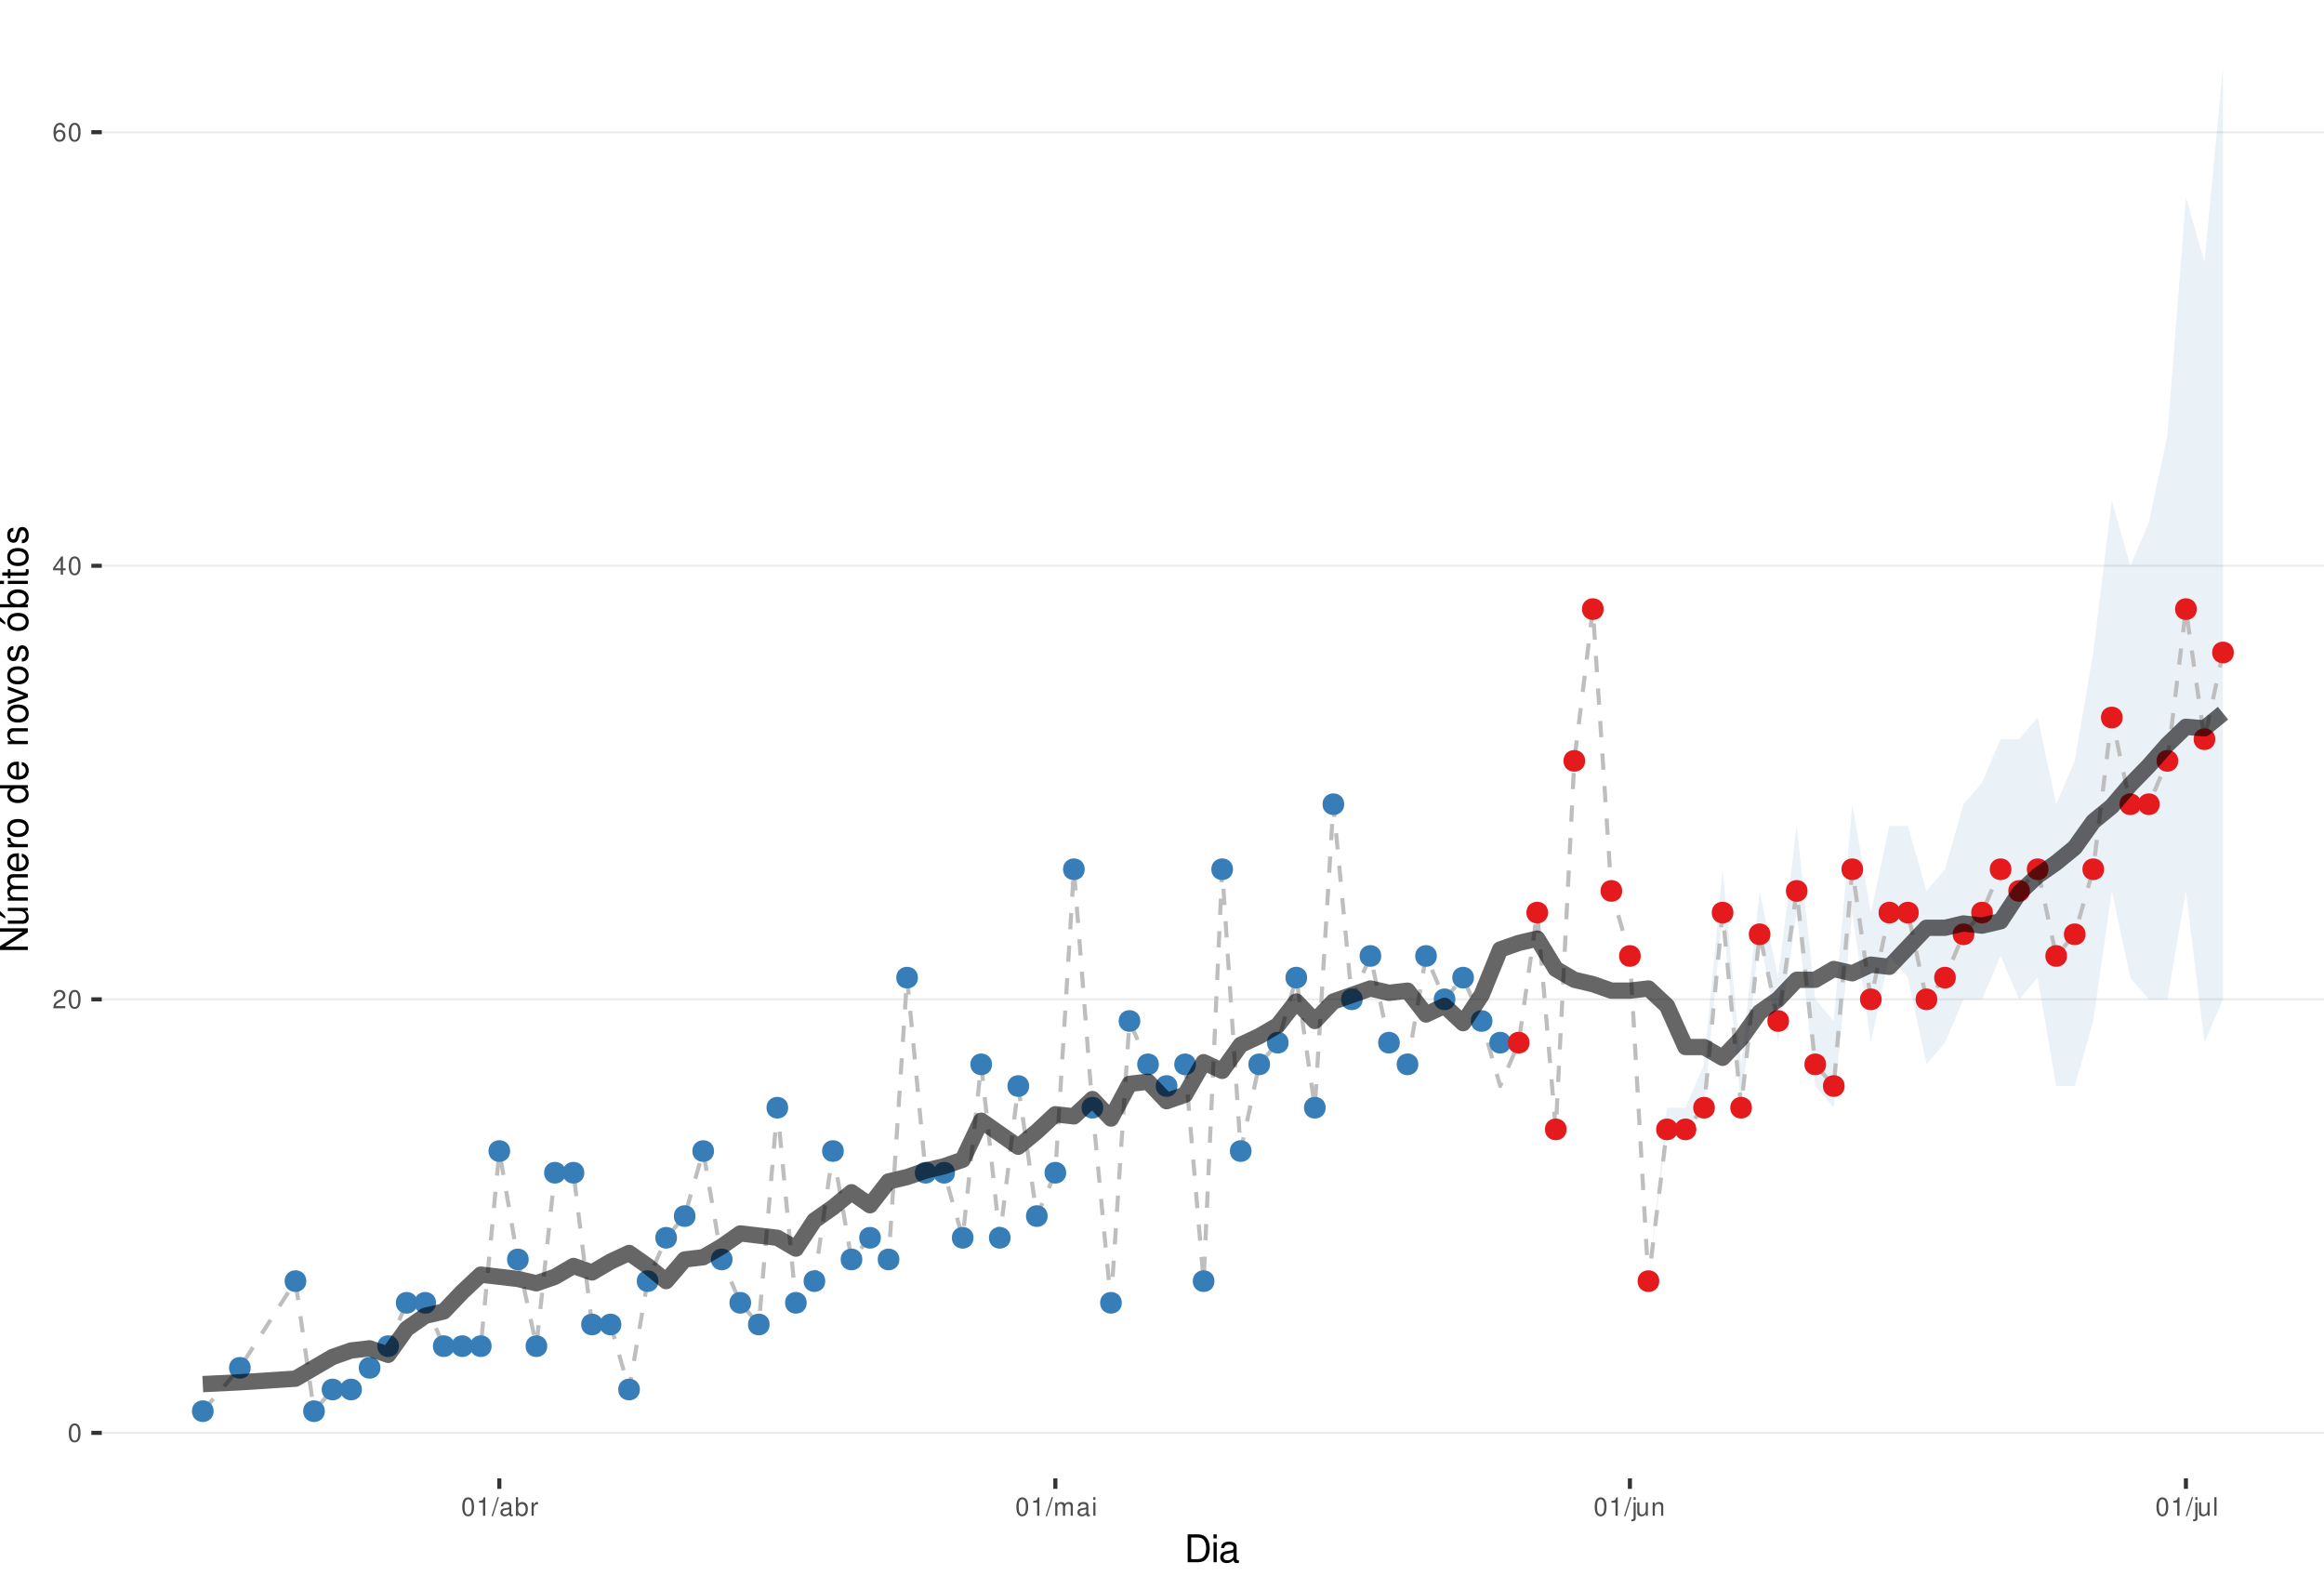 <?xml version="1.0" encoding="UTF-8"?>
<svg xmlns="http://www.w3.org/2000/svg" xmlns:xlink="http://www.w3.org/1999/xlink" width="609pt" height="413pt" viewBox="0 0 609 413" version="1.1">
<defs>
<g>
<symbol overflow="visible" id="glyph0-0">
<path style="stroke:none;" d=""/>
</symbol>
<symbol overflow="visible" id="glyph0-1">
<path style="stroke:none;" d="M 1.828 -4.812 C 1.391 -4.812 0.984 -4.609 0.75 -4.281 C 0.438 -3.859 0.281 -3.219 0.281 -2.328 C 0.281 -0.703 0.812 0.156 1.828 0.156 C 2.828 0.156 3.375 -0.703 3.375 -2.297 C 3.375 -3.219 3.234 -3.844 2.922 -4.281 C 2.672 -4.625 2.281 -4.812 1.828 -4.812 Z M 1.828 -4.297 C 2.469 -4.297 2.781 -3.641 2.781 -2.344 C 2.781 -0.969 2.469 -0.328 1.812 -0.328 C 1.203 -0.328 0.891 -1 0.891 -2.328 C 0.891 -3.641 1.203 -4.297 1.828 -4.297 Z M 1.828 -4.297 "/>
</symbol>
<symbol overflow="visible" id="glyph0-2">
<path style="stroke:none;" d="M 3.375 -0.578 L 0.891 -0.578 C 0.938 -0.984 1.156 -1.234 1.734 -1.578 L 2.406 -1.953 C 3.062 -2.328 3.406 -2.812 3.406 -3.406 C 3.406 -3.812 3.234 -4.188 2.969 -4.438 C 2.688 -4.688 2.344 -4.812 1.891 -4.812 C 1.297 -4.812 0.844 -4.594 0.578 -4.188 C 0.422 -3.938 0.344 -3.641 0.328 -3.141 L 0.922 -3.141 C 0.938 -3.469 0.984 -3.672 1.062 -3.828 C 1.219 -4.125 1.516 -4.297 1.875 -4.297 C 2.406 -4.297 2.797 -3.906 2.797 -3.391 C 2.797 -3.016 2.578 -2.672 2.156 -2.438 L 1.547 -2.078 C 0.562 -1.516 0.281 -1.062 0.219 0 L 3.375 0 Z M 3.375 -0.578 "/>
</symbol>
<symbol overflow="visible" id="glyph0-3">
<path style="stroke:none;" d="M 2.172 -1.172 L 2.172 0 L 2.766 0 L 2.766 -1.172 L 3.469 -1.172 L 3.469 -1.688 L 2.766 -1.688 L 2.766 -4.812 L 2.328 -4.812 L 0.188 -1.781 L 0.188 -1.172 Z M 2.172 -1.688 L 0.703 -1.688 L 2.172 -3.812 Z M 2.172 -1.688 "/>
</symbol>
<symbol overflow="visible" id="glyph0-4">
<path style="stroke:none;" d="M 3.312 -3.562 C 3.203 -4.344 2.703 -4.812 1.984 -4.812 C 1.453 -4.812 0.984 -4.562 0.719 -4.125 C 0.406 -3.656 0.281 -3.062 0.281 -2.203 C 0.281 -1.391 0.406 -0.875 0.688 -0.453 C 0.938 -0.047 1.344 0.156 1.875 0.156 C 2.766 0.156 3.422 -0.516 3.422 -1.453 C 3.422 -2.344 2.812 -2.969 1.969 -2.969 C 1.5 -2.969 1.141 -2.797 0.891 -2.438 C 0.891 -3.641 1.266 -4.297 1.938 -4.297 C 2.344 -4.297 2.641 -4.031 2.734 -3.562 Z M 1.891 -2.453 C 2.469 -2.453 2.812 -2.047 2.812 -1.406 C 2.812 -0.812 2.422 -0.359 1.875 -0.359 C 1.328 -0.359 0.922 -0.828 0.922 -1.438 C 0.922 -2.031 1.312 -2.453 1.891 -2.453 Z M 1.891 -2.453 "/>
</symbol>
<symbol overflow="visible" id="glyph0-5">
<path style="stroke:none;" d="M 1.719 -3.422 L 1.719 0 L 2.312 0 L 2.312 -4.812 L 1.922 -4.812 C 1.719 -4.078 1.578 -3.969 0.672 -3.859 L 0.672 -3.422 Z M 1.719 -3.422 "/>
</symbol>
<symbol overflow="visible" id="glyph0-6">
<path style="stroke:none;" d="M 1.531 -4.859 L -0.047 0.141 L 0.312 0.141 L 1.891 -4.859 Z M 1.531 -4.859 "/>
</symbol>
<symbol overflow="visible" id="glyph0-7">
<path style="stroke:none;" d="M 3.562 -0.328 C 3.5 -0.312 3.469 -0.312 3.438 -0.312 C 3.25 -0.312 3.141 -0.406 3.141 -0.578 L 3.141 -2.641 C 3.141 -3.25 2.688 -3.594 1.828 -3.594 C 1.312 -3.594 0.906 -3.438 0.672 -3.188 C 0.516 -3 0.453 -2.797 0.438 -2.453 L 0.984 -2.453 C 1.031 -2.875 1.297 -3.078 1.812 -3.078 C 2.312 -3.078 2.594 -2.891 2.594 -2.562 L 2.594 -2.406 C 2.578 -2.172 2.469 -2.078 2.016 -2.031 C 1.219 -1.922 1.109 -1.891 0.891 -1.812 C 0.484 -1.641 0.281 -1.328 0.281 -0.875 C 0.281 -0.25 0.719 0.156 1.422 0.156 C 1.859 0.156 2.219 0 2.609 -0.359 C 2.656 0 2.828 0.156 3.188 0.156 C 3.297 0.156 3.375 0.141 3.562 0.094 Z M 2.594 -1.094 C 2.594 -0.906 2.531 -0.797 2.375 -0.641 C 2.141 -0.438 1.875 -0.328 1.547 -0.328 C 1.109 -0.328 0.859 -0.547 0.859 -0.891 C 0.859 -1.266 1.094 -1.438 1.703 -1.531 C 2.297 -1.609 2.406 -1.641 2.594 -1.719 Z M 2.594 -1.094 "/>
</symbol>
<symbol overflow="visible" id="glyph0-8">
<path style="stroke:none;" d="M 0.359 -4.859 L 0.359 0 L 0.859 0 L 0.859 -0.453 C 1.125 -0.047 1.484 0.156 1.969 0.156 C 2.875 0.156 3.484 -0.594 3.484 -1.75 C 3.484 -2.891 2.922 -3.594 1.984 -3.594 C 1.516 -3.594 1.172 -3.406 0.906 -3.016 L 0.906 -4.859 Z M 1.891 -3.062 C 2.5 -3.062 2.906 -2.531 2.906 -1.703 C 2.906 -0.906 2.484 -0.359 1.891 -0.359 C 1.297 -0.359 0.906 -0.906 0.906 -1.719 C 0.906 -2.531 1.297 -3.062 1.891 -3.062 Z M 1.891 -3.062 "/>
</symbol>
<symbol overflow="visible" id="glyph0-9">
<path style="stroke:none;" d="M 0.453 -3.484 L 0.453 0 L 1.016 0 L 1.016 -1.812 C 1.031 -2.656 1.375 -3.016 2.141 -3 L 2.141 -3.562 C 2.047 -3.578 1.984 -3.594 1.922 -3.594 C 1.562 -3.594 1.297 -3.375 0.969 -2.859 L 0.969 -3.484 Z M 0.453 -3.484 "/>
</symbol>
<symbol overflow="visible" id="glyph0-10">
<path style="stroke:none;" d="M 0.469 -3.484 L 0.469 0 L 1.031 0 L 1.031 -2.188 C 1.031 -2.703 1.391 -3.109 1.844 -3.109 C 2.25 -3.109 2.484 -2.844 2.484 -2.406 L 2.484 0 L 3.047 0 L 3.047 -2.188 C 3.047 -2.703 3.422 -3.109 3.875 -3.109 C 4.266 -3.109 4.516 -2.844 4.516 -2.406 L 4.516 0 L 5.078 0 L 5.078 -2.609 C 5.078 -3.234 4.719 -3.594 4.062 -3.594 C 3.594 -3.594 3.312 -3.453 2.984 -3.062 C 2.781 -3.422 2.5 -3.594 2.047 -3.594 C 1.578 -3.594 1.266 -3.422 0.984 -3 L 0.984 -3.484 Z M 0.469 -3.484 "/>
</symbol>
<symbol overflow="visible" id="glyph0-11">
<path style="stroke:none;" d="M 1 -3.484 L 0.453 -3.484 L 0.453 0 L 1 0 Z M 1 -4.859 L 0.438 -4.859 L 0.438 -4.156 L 1 -4.156 Z M 1 -4.859 "/>
</symbol>
<symbol overflow="visible" id="glyph0-12">
<path style="stroke:none;" d="M 0.469 -3.484 L 0.469 0.5 C 0.469 0.859 0.359 0.969 0.016 0.969 C -0.031 0.969 -0.047 0.969 -0.125 0.953 L -0.125 1.438 C -0.047 1.438 -0.016 1.453 0.062 1.453 C 0.688 1.453 1.016 1.203 1.016 0.719 L 1.016 -3.484 Z M 1.016 -4.859 L 0.469 -4.859 L 0.469 -4.156 L 1.016 -4.156 Z M 1.016 -4.859 "/>
</symbol>
<symbol overflow="visible" id="glyph0-13">
<path style="stroke:none;" d="M 3.203 0 L 3.203 -3.484 L 2.656 -3.484 L 2.656 -1.516 C 2.656 -0.797 2.281 -0.328 1.703 -0.328 C 1.266 -0.328 0.984 -0.594 0.984 -1.016 L 0.984 -3.484 L 0.438 -3.484 L 0.438 -0.797 C 0.438 -0.219 0.859 0.156 1.547 0.156 C 2.062 0.156 2.391 -0.031 2.703 -0.484 L 2.703 0 Z M 3.203 0 "/>
</symbol>
<symbol overflow="visible" id="glyph0-14">
<path style="stroke:none;" d="M 0.469 -3.484 L 0.469 0 L 1.031 0 L 1.031 -1.922 C 1.031 -2.641 1.391 -3.109 1.969 -3.109 C 2.406 -3.109 2.688 -2.828 2.688 -2.422 L 2.688 0 L 3.234 0 L 3.234 -2.641 C 3.234 -3.219 2.812 -3.594 2.141 -3.594 C 1.625 -3.594 1.281 -3.391 0.984 -2.906 L 0.984 -3.484 Z M 0.469 -3.484 "/>
</symbol>
<symbol overflow="visible" id="glyph0-15">
<path style="stroke:none;" d="M 1.016 -4.859 L 0.453 -4.859 L 0.453 0 L 1.016 0 Z M 1.016 -4.859 "/>
</symbol>
<symbol overflow="visible" id="glyph1-0">
<path style="stroke:none;" d=""/>
</symbol>
<symbol overflow="visible" id="glyph1-1">
<path style="stroke:none;" d="M 0.891 0 L 3.703 0 C 5.547 0 6.672 -1.375 6.672 -3.656 C 6.672 -5.906 5.547 -7.297 3.703 -7.297 L 0.891 -7.297 Z M 1.812 -0.812 L 1.812 -6.469 L 3.547 -6.469 C 4.984 -6.469 5.734 -5.5 5.734 -3.641 C 5.734 -1.797 4.984 -0.812 3.547 -0.812 Z M 1.812 -0.812 "/>
</symbol>
<symbol overflow="visible" id="glyph1-2">
<path style="stroke:none;" d="M 1.5 -5.234 L 0.672 -5.234 L 0.672 0 L 1.5 0 Z M 1.5 -7.297 L 0.656 -7.297 L 0.656 -6.234 L 1.5 -6.234 Z M 1.5 -7.297 "/>
</symbol>
<symbol overflow="visible" id="glyph1-3">
<path style="stroke:none;" d="M 5.344 -0.484 C 5.266 -0.469 5.219 -0.469 5.172 -0.469 C 4.875 -0.469 4.719 -0.625 4.719 -0.875 L 4.719 -3.953 C 4.719 -4.891 4.047 -5.391 2.75 -5.391 C 1.984 -5.391 1.375 -5.172 1.016 -4.781 C 0.766 -4.516 0.672 -4.203 0.656 -3.688 L 1.484 -3.688 C 1.562 -4.328 1.938 -4.625 2.719 -4.625 C 3.484 -4.625 3.891 -4.344 3.891 -3.844 L 3.891 -3.625 C 3.875 -3.266 3.703 -3.125 3.016 -3.047 C 1.844 -2.891 1.656 -2.844 1.344 -2.719 C 0.734 -2.453 0.422 -2 0.422 -1.312 C 0.422 -0.375 1.078 0.234 2.141 0.234 C 2.797 0.234 3.328 0 3.922 -0.547 C 3.984 0 4.234 0.234 4.781 0.234 C 4.953 0.234 5.062 0.203 5.344 0.141 Z M 3.891 -1.656 C 3.891 -1.375 3.812 -1.203 3.562 -0.969 C 3.219 -0.656 2.812 -0.5 2.312 -0.5 C 1.672 -0.5 1.297 -0.812 1.297 -1.344 C 1.297 -1.891 1.656 -2.172 2.547 -2.297 C 3.438 -2.422 3.609 -2.453 3.891 -2.594 Z M 3.891 -1.656 "/>
</symbol>
<symbol overflow="visible" id="glyph2-0">
<path style="stroke:none;" d=""/>
</symbol>
<symbol overflow="visible" id="glyph2-1">
<path style="stroke:none;" d="M -7.297 -6.453 L -7.297 -5.578 L -1.328 -5.578 L -7.297 -1.766 L -7.297 -0.766 L 0 -0.766 L 0 -1.641 L -5.906 -1.641 L 0 -5.406 L 0 -6.453 Z M -7.297 -6.453 "/>
</symbol>
<symbol overflow="visible" id="glyph2-2">
<path style="stroke:none;" d="M 0 -4.812 L -5.234 -4.812 L -5.234 -3.984 L -2.266 -3.984 C -1.203 -3.984 -0.5 -3.438 -0.5 -2.562 C -0.5 -1.906 -0.906 -1.484 -1.531 -1.484 L -5.234 -1.484 L -5.234 -0.656 L -1.203 -0.656 C -0.328 -0.656 0.234 -1.297 0.234 -2.312 C 0.234 -3.094 -0.047 -3.578 -0.734 -4.062 L 0 -4.062 Z M -7.406 -2.953 L -5.922 -2 L -5.922 -2.594 L -7.406 -4.094 Z M -7.406 -2.953 "/>
</symbol>
<symbol overflow="visible" id="glyph2-3">
<path style="stroke:none;" d="M -5.234 -0.703 L 0 -0.703 L 0 -1.547 L -3.297 -1.547 C -4.047 -1.547 -4.656 -2.094 -4.656 -2.766 C -4.656 -3.391 -4.281 -3.734 -3.609 -3.734 L 0 -3.734 L 0 -4.578 L -3.297 -4.578 C -4.047 -4.578 -4.656 -5.125 -4.656 -5.812 C -4.656 -6.422 -4.266 -6.781 -3.609 -6.781 L 0 -6.781 L 0 -7.625 L -3.938 -7.625 C -4.875 -7.625 -5.391 -7.078 -5.391 -6.094 C -5.391 -5.406 -5.188 -4.984 -4.594 -4.484 C -5.156 -4.188 -5.391 -3.766 -5.391 -3.078 C -5.391 -2.375 -5.125 -1.906 -4.5 -1.469 L -5.234 -1.469 Z M -5.234 -0.703 "/>
</symbol>
<symbol overflow="visible" id="glyph2-4">
<path style="stroke:none;" d="M -2.344 -5.125 C -3.141 -5.125 -3.625 -5.062 -4.016 -4.922 C -4.875 -4.578 -5.391 -3.781 -5.391 -2.797 C -5.391 -1.344 -4.281 -0.406 -2.547 -0.406 C -0.812 -0.406 0.234 -1.297 0.234 -2.781 C 0.234 -3.984 -0.453 -4.812 -1.594 -5.016 L -1.594 -4.188 C -0.906 -3.953 -0.547 -3.484 -0.547 -2.812 C -0.547 -2.281 -0.781 -1.828 -1.219 -1.547 C -1.516 -1.344 -1.812 -1.281 -2.344 -1.266 Z M -3.016 -1.297 C -3.984 -1.359 -4.625 -1.953 -4.625 -2.797 C -4.625 -3.641 -3.953 -4.234 -3.016 -4.234 Z M -3.016 -1.297 "/>
</symbol>
<symbol overflow="visible" id="glyph2-5">
<path style="stroke:none;" d="M -5.234 -0.688 L 0 -0.688 L 0 -1.531 L -2.719 -1.531 C -3.984 -1.547 -4.547 -2.062 -4.516 -3.203 L -5.359 -3.203 C -5.375 -3.062 -5.391 -2.984 -5.391 -2.891 C -5.391 -2.344 -5.062 -1.938 -4.297 -1.453 L -5.234 -1.453 Z M -5.234 -0.688 "/>
</symbol>
<symbol overflow="visible" id="glyph2-6">
<path style="stroke:none;" d="M -5.391 -2.719 C -5.391 -1.234 -4.344 -0.359 -2.578 -0.359 C -0.812 -0.359 0.234 -1.234 0.234 -2.734 C 0.234 -4.203 -0.812 -5.094 -2.547 -5.094 C -4.359 -5.094 -5.391 -4.234 -5.391 -2.719 Z M -4.625 -2.734 C -4.625 -3.672 -3.844 -4.234 -2.547 -4.234 C -1.312 -4.234 -0.547 -3.656 -0.547 -2.734 C -0.547 -1.797 -1.312 -1.234 -2.578 -1.234 C -3.844 -1.234 -4.625 -1.797 -4.625 -2.734 Z M -4.625 -2.734 "/>
</symbol>
<symbol overflow="visible" id="glyph2-7">
<path style="stroke:none;" d=""/>
</symbol>
<symbol overflow="visible" id="glyph2-8">
<path style="stroke:none;" d="M -7.297 -4.953 L -7.297 -4.125 L -4.578 -4.125 C -5.109 -3.766 -5.391 -3.203 -5.391 -2.516 C -5.391 -1.156 -4.297 -0.266 -2.625 -0.266 C -0.859 -0.266 0.234 -1.125 0.234 -2.547 C 0.234 -3.266 -0.047 -3.766 -0.688 -4.203 L 0 -4.203 L 0 -4.953 Z M -4.609 -2.656 C -4.609 -3.547 -3.812 -4.125 -2.562 -4.125 C -1.344 -4.125 -0.547 -3.547 -0.547 -2.656 C -0.547 -1.734 -1.359 -1.125 -2.578 -1.125 C -3.797 -1.125 -4.609 -1.734 -4.609 -2.656 Z M -4.609 -2.656 "/>
</symbol>
<symbol overflow="visible" id="glyph2-9">
<path style="stroke:none;" d="M -5.234 -0.703 L 0 -0.703 L 0 -1.547 L -2.891 -1.547 C -3.953 -1.547 -4.656 -2.094 -4.656 -2.953 C -4.656 -3.625 -4.266 -4.047 -3.625 -4.047 L 0 -4.047 L 0 -4.875 L -3.953 -4.875 C -4.828 -4.875 -5.391 -4.219 -5.391 -3.203 C -5.391 -2.438 -5.094 -1.938 -4.359 -1.469 L -5.234 -1.469 Z M -5.234 -0.703 "/>
</symbol>
<symbol overflow="visible" id="glyph2-10">
<path style="stroke:none;" d="M 0 -2.844 L -5.234 -4.859 L -5.234 -3.922 L -0.984 -2.438 L -5.234 -1.047 L -5.234 -0.094 L 0 -1.938 Z M 0 -2.844 "/>
</symbol>
<symbol overflow="visible" id="glyph2-11">
<path style="stroke:none;" d="M -3.781 -4.375 C -4.812 -4.375 -5.391 -3.688 -5.391 -2.484 C -5.391 -1.266 -4.766 -0.469 -3.797 -0.469 C -2.969 -0.469 -2.578 -0.891 -2.281 -2.125 L -2.094 -2.906 C -1.953 -3.484 -1.734 -3.719 -1.375 -3.719 C -0.875 -3.719 -0.547 -3.234 -0.547 -2.5 C -0.547 -2.047 -0.672 -1.672 -0.891 -1.453 C -1.047 -1.328 -1.188 -1.266 -1.562 -1.219 L -1.562 -0.344 C -0.344 -0.375 0.234 -1.062 0.234 -2.438 C 0.234 -3.75 -0.422 -4.594 -1.438 -4.594 C -2.203 -4.594 -2.641 -4.156 -2.891 -3.109 L -3.078 -2.312 C -3.234 -1.625 -3.453 -1.344 -3.828 -1.344 C -4.312 -1.344 -4.625 -1.766 -4.625 -2.453 C -4.625 -3.125 -4.328 -3.484 -3.781 -3.5 Z M -3.781 -4.375 "/>
</symbol>
<symbol overflow="visible" id="glyph2-12">
<path style="stroke:none;" d="M -5.391 -2.719 C -5.391 -1.234 -4.344 -0.359 -2.578 -0.359 C -0.812 -0.359 0.234 -1.234 0.234 -2.734 C 0.234 -4.203 -0.812 -5.094 -2.547 -5.094 C -4.359 -5.094 -5.391 -4.234 -5.391 -2.719 Z M -4.625 -2.734 C -4.625 -3.672 -3.844 -4.234 -2.547 -4.234 C -1.312 -4.234 -0.547 -3.656 -0.547 -2.734 C -0.547 -1.797 -1.312 -1.234 -2.578 -1.234 C -3.844 -1.234 -4.625 -1.797 -4.625 -2.734 Z M -7.406 -2.984 L -5.922 -2.016 L -5.922 -2.625 L -7.406 -4.109 Z M -7.406 -2.984 "/>
</symbol>
<symbol overflow="visible" id="glyph2-13">
<path style="stroke:none;" d="M -7.297 -0.547 L 0 -0.547 L 0 -1.297 L -0.672 -1.297 C -0.062 -1.688 0.234 -2.219 0.234 -2.953 C 0.234 -4.328 -0.906 -5.234 -2.641 -5.234 C -4.344 -5.234 -5.391 -4.375 -5.391 -2.984 C -5.391 -2.266 -5.125 -1.766 -4.531 -1.375 L -7.297 -1.375 Z M -4.609 -2.828 C -4.609 -3.766 -3.797 -4.359 -2.547 -4.359 C -1.359 -4.359 -0.547 -3.734 -0.547 -2.828 C -0.547 -1.938 -1.344 -1.375 -2.578 -1.375 C -3.812 -1.375 -4.609 -1.938 -4.609 -2.828 Z M -4.609 -2.828 "/>
</symbol>
<symbol overflow="visible" id="glyph2-14">
<path style="stroke:none;" d="M -5.234 -1.5 L -5.234 -0.672 L 0 -0.672 L 0 -1.5 Z M -7.297 -1.5 L -7.297 -0.656 L -6.234 -0.656 L -6.234 -1.5 Z M -7.297 -1.5 "/>
</symbol>
<symbol overflow="visible" id="glyph2-15">
<path style="stroke:none;" d="M -5.234 -2.547 L -5.234 -1.688 L -6.688 -1.688 L -6.688 -0.844 L -5.234 -0.844 L -5.234 -0.141 L -4.562 -0.141 L -4.562 -0.844 L -0.594 -0.844 C -0.062 -0.844 0.234 -1.203 0.234 -1.859 C 0.234 -2.078 0.203 -2.266 0.156 -2.547 L -0.547 -2.547 C -0.516 -2.422 -0.5 -2.312 -0.5 -2.141 C -0.5 -1.781 -0.594 -1.688 -0.969 -1.688 L -4.562 -1.688 L -4.562 -2.547 Z M -5.234 -2.547 "/>
</symbol>
</g>
<clipPath id="clip1">
  <path d="M 26.672 0 L 609 0 L 609 387.328 L 26.672 387.328 Z M 26.672 0 "/>
</clipPath>
<clipPath id="clip2">
  <path d="M 26.672 375 L 609 375 L 609 376 L 26.672 376 Z M 26.672 375 "/>
</clipPath>
<clipPath id="clip3">
  <path d="M 26.672 261 L 609 261 L 609 263 L 26.672 263 Z M 26.672 261 "/>
</clipPath>
<clipPath id="clip4">
  <path d="M 26.672 147 L 609 147 L 609 149 L 26.672 149 Z M 26.672 147 "/>
</clipPath>
<clipPath id="clip5">
  <path d="M 26.672 34 L 609 34 L 609 35 L 26.672 35 Z M 26.672 34 "/>
</clipPath>
</defs>
<g id="surface56">
<rect x="0" y="0" width="609" height="413" style="fill:rgb(100%,100%,100%);fill-opacity:1;stroke:none;"/>
<rect x="0" y="0" width="609" height="413" style="fill:rgb(100%,100%,100%);fill-opacity:1;stroke:none;"/>
<path style="fill:none;stroke-width:1.067;stroke-linecap:round;stroke-linejoin:round;stroke:rgb(100%,100%,100%);stroke-opacity:1;stroke-miterlimit:10;" d="M 0 413 L 609 413 L 609 0 L 0 0 Z M 0 413 "/>
<g clip-path="url(#clip1)" clip-rule="nonzero">
<path style=" stroke:none;fill-rule:nonzero;fill:rgb(100%,100%,100%);fill-opacity:1;" d="M 26.672 387.328 L 609 387.328 L 609 0 L 26.672 0 Z M 26.672 387.328 "/>
</g>
<g clip-path="url(#clip2)" clip-rule="nonzero">
<path style="fill:none;stroke-width:0.533;stroke-linecap:butt;stroke-linejoin:round;stroke:rgb(92.157%,92.157%,92.157%);stroke-opacity:1;stroke-miterlimit:10;" d="M 26.672 375.402 L 609 375.402 "/>
</g>
<g clip-path="url(#clip3)" clip-rule="nonzero">
<path style="fill:none;stroke-width:0.533;stroke-linecap:butt;stroke-linejoin:round;stroke:rgb(92.157%,92.157%,92.157%);stroke-opacity:1;stroke-miterlimit:10;" d="M 26.672 261.816 L 609 261.816 "/>
</g>
<g clip-path="url(#clip4)" clip-rule="nonzero">
<path style="fill:none;stroke-width:0.533;stroke-linecap:butt;stroke-linejoin:round;stroke:rgb(92.157%,92.157%,92.157%);stroke-opacity:1;stroke-miterlimit:10;" d="M 26.672 148.23 L 609 148.23 "/>
</g>
<g clip-path="url(#clip5)" clip-rule="nonzero">
<path style="fill:none;stroke-width:0.533;stroke-linecap:butt;stroke-linejoin:round;stroke:rgb(92.157%,92.157%,92.157%);stroke-opacity:1;stroke-miterlimit:10;" d="M 26.672 34.645 L 609 34.645 "/>
</g>
<path style=" stroke:none;fill-rule:nonzero;fill:rgb(21.569%,49.412%,72.157%);fill-opacity:0.102;" d="M 397.973 273.176 L 402.828 239.098 L 407.688 295.891 L 412.543 199.344 L 417.398 159.59 L 422.258 233.418 L 427.113 250.457 L 431.969 335.648 L 436.828 290.211 L 441.684 290.211 L 446.539 278.855 L 451.398 227.738 L 456.254 278.855 L 461.109 233.418 L 465.969 256.137 L 470.824 216.383 L 475.68 261.816 L 480.539 267.496 L 485.395 210.703 L 490.25 239.098 L 495.109 216.383 L 499.965 216.383 L 504.82 233.418 L 509.68 227.738 L 514.535 210.703 L 519.391 205.023 L 524.25 193.664 L 529.105 193.664 L 533.961 187.984 L 538.82 210.703 L 543.676 199.344 L 548.531 170.945 L 553.391 131.191 L 558.246 148.23 L 563.102 136.871 L 567.961 114.152 L 572.816 51.684 L 577.672 68.719 L 582.531 17.605 L 582.531 261.816 L 577.672 273.176 L 572.816 233.418 L 567.961 261.816 L 563.102 261.816 L 558.246 256.137 L 553.391 233.418 L 548.531 267.496 L 543.676 284.535 L 538.82 284.535 L 533.961 256.137 L 529.105 261.816 L 524.25 250.457 L 519.391 261.816 L 514.535 261.816 L 509.68 273.176 L 504.82 278.855 L 499.965 256.137 L 495.109 250.457 L 490.25 273.176 L 485.395 239.098 L 480.539 290.211 L 475.68 284.535 L 470.824 239.098 L 465.969 273.176 L 461.109 244.777 L 456.254 290.211 L 451.398 239.098 L 446.539 290.211 L 441.684 295.891 L 436.828 295.891 L 431.969 335.648 L 427.113 250.457 L 422.258 233.418 L 417.398 159.59 L 412.543 199.344 L 407.688 295.891 L 402.828 239.098 Z M 397.973 273.176 "/>
<path style="fill:none;stroke-width:1.067;stroke-linecap:butt;stroke-linejoin:round;stroke:rgb(74.51%,74.51%,74.51%);stroke-opacity:1;stroke-dasharray:4.268,4.268;stroke-miterlimit:10;" d="M 53.141 369.723 L 62.855 358.363 L 77.426 335.648 L 82.281 369.723 L 87.137 364.043 L 91.996 364.043 L 101.707 352.684 L 106.566 341.328 L 111.422 341.328 L 116.277 352.684 L 125.992 352.684 L 130.848 301.57 L 135.707 329.969 L 140.562 352.684 L 145.418 307.25 L 150.277 307.25 L 155.133 347.004 L 159.988 347.004 L 164.848 364.043 L 169.703 335.648 L 174.559 324.289 L 179.418 318.609 L 184.273 301.57 L 189.129 329.969 L 193.988 341.328 L 198.844 347.004 L 203.699 290.211 L 208.559 341.328 L 213.414 335.648 L 218.27 301.57 L 223.129 329.969 L 227.984 324.289 L 232.844 329.969 L 237.699 256.137 L 242.555 307.25 L 247.414 307.25 L 252.27 324.289 L 257.125 278.855 L 261.984 324.289 L 266.84 284.535 L 271.695 318.609 L 276.555 307.25 L 281.41 227.738 L 286.266 290.211 L 291.125 341.328 L 295.98 267.496 L 300.836 278.855 L 305.695 284.535 L 310.551 278.855 L 315.406 335.648 L 320.266 227.738 L 325.121 301.57 L 329.977 278.855 L 334.836 273.176 L 339.691 256.137 L 344.547 290.211 L 349.406 210.703 L 354.262 261.816 L 359.117 250.457 L 363.977 273.176 L 368.832 278.855 L 373.688 250.457 L 378.547 261.816 L 383.402 256.137 L 388.258 267.496 L 393.117 284.535 L 397.973 273.176 L 402.828 239.098 L 407.688 295.891 L 412.543 199.344 L 417.398 159.59 L 422.258 233.418 L 427.113 250.457 L 431.969 335.648 L 436.828 295.891 L 441.684 295.891 L 446.539 290.211 L 451.398 239.098 L 456.254 290.211 L 461.109 244.777 L 465.969 267.496 L 470.824 233.418 L 475.68 278.855 L 480.539 284.535 L 485.395 227.738 L 490.25 261.816 L 495.109 239.098 L 499.965 239.098 L 504.82 261.816 L 509.68 256.137 L 514.535 244.777 L 519.391 239.098 L 524.25 227.738 L 529.105 233.418 L 533.961 227.738 L 538.82 250.457 L 543.676 244.777 L 548.531 227.738 L 553.391 187.984 L 558.246 210.703 L 563.102 210.703 L 567.961 199.344 L 572.816 159.59 L 577.672 193.664 L 582.531 170.945 "/>
<path style="fill-rule:nonzero;fill:rgb(21.569%,49.412%,72.157%);fill-opacity:1;stroke-width:0.709;stroke-linecap:round;stroke-linejoin:round;stroke:rgb(21.569%,49.412%,72.157%);stroke-opacity:1;stroke-miterlimit:10;" d="M 55.629 369.723 C 55.629 373.039 50.652 373.039 50.652 369.723 C 50.652 366.406 55.629 366.406 55.629 369.723 "/>
<path style="fill-rule:nonzero;fill:rgb(21.569%,49.412%,72.157%);fill-opacity:1;stroke-width:0.709;stroke-linecap:round;stroke-linejoin:round;stroke:rgb(21.569%,49.412%,72.157%);stroke-opacity:1;stroke-miterlimit:10;" d="M 65.344 358.363 C 65.344 361.684 60.367 361.684 60.367 358.363 C 60.367 355.047 65.344 355.047 65.344 358.363 "/>
<path style="fill-rule:nonzero;fill:rgb(21.569%,49.412%,72.157%);fill-opacity:1;stroke-width:0.709;stroke-linecap:round;stroke-linejoin:round;stroke:rgb(21.569%,49.412%,72.157%);stroke-opacity:1;stroke-miterlimit:10;" d="M 79.914 335.648 C 79.914 338.965 74.938 338.965 74.938 335.648 C 74.938 332.328 79.914 332.328 79.914 335.648 "/>
<path style="fill-rule:nonzero;fill:rgb(21.569%,49.412%,72.157%);fill-opacity:1;stroke-width:0.709;stroke-linecap:round;stroke-linejoin:round;stroke:rgb(21.569%,49.412%,72.157%);stroke-opacity:1;stroke-miterlimit:10;" d="M 84.77 369.723 C 84.77 373.039 79.793 373.039 79.793 369.723 C 79.793 366.406 84.77 366.406 84.77 369.723 "/>
<path style="fill-rule:nonzero;fill:rgb(21.569%,49.412%,72.157%);fill-opacity:1;stroke-width:0.709;stroke-linecap:round;stroke-linejoin:round;stroke:rgb(21.569%,49.412%,72.157%);stroke-opacity:1;stroke-miterlimit:10;" d="M 89.625 364.043 C 89.625 367.359 84.648 367.359 84.648 364.043 C 84.648 360.727 89.625 360.727 89.625 364.043 "/>
<path style="fill-rule:nonzero;fill:rgb(21.569%,49.412%,72.157%);fill-opacity:1;stroke-width:0.709;stroke-linecap:round;stroke-linejoin:round;stroke:rgb(21.569%,49.412%,72.157%);stroke-opacity:1;stroke-miterlimit:10;" d="M 94.484 364.043 C 94.484 367.359 89.508 367.359 89.508 364.043 C 89.508 360.727 94.484 360.727 94.484 364.043 "/>
<path style="fill-rule:nonzero;fill:rgb(21.569%,49.412%,72.157%);fill-opacity:1;stroke-width:0.709;stroke-linecap:round;stroke-linejoin:round;stroke:rgb(21.569%,49.412%,72.157%);stroke-opacity:1;stroke-miterlimit:10;" d="M 99.34 358.363 C 99.34 361.684 94.363 361.684 94.363 358.363 C 94.363 355.047 99.34 355.047 99.34 358.363 "/>
<path style="fill-rule:nonzero;fill:rgb(21.569%,49.412%,72.157%);fill-opacity:1;stroke-width:0.709;stroke-linecap:round;stroke-linejoin:round;stroke:rgb(21.569%,49.412%,72.157%);stroke-opacity:1;stroke-miterlimit:10;" d="M 104.195 352.684 C 104.195 356.004 99.219 356.004 99.219 352.684 C 99.219 349.367 104.195 349.367 104.195 352.684 "/>
<path style="fill-rule:nonzero;fill:rgb(21.569%,49.412%,72.157%);fill-opacity:1;stroke-width:0.709;stroke-linecap:round;stroke-linejoin:round;stroke:rgb(21.569%,49.412%,72.157%);stroke-opacity:1;stroke-miterlimit:10;" d="M 109.055 341.328 C 109.055 344.645 104.078 344.645 104.078 341.328 C 104.078 338.008 109.055 338.008 109.055 341.328 "/>
<path style="fill-rule:nonzero;fill:rgb(21.569%,49.412%,72.157%);fill-opacity:1;stroke-width:0.709;stroke-linecap:round;stroke-linejoin:round;stroke:rgb(21.569%,49.412%,72.157%);stroke-opacity:1;stroke-miterlimit:10;" d="M 113.91 341.328 C 113.91 344.645 108.934 344.645 108.934 341.328 C 108.934 338.008 113.91 338.008 113.91 341.328 "/>
<path style="fill-rule:nonzero;fill:rgb(21.569%,49.412%,72.157%);fill-opacity:1;stroke-width:0.709;stroke-linecap:round;stroke-linejoin:round;stroke:rgb(21.569%,49.412%,72.157%);stroke-opacity:1;stroke-miterlimit:10;" d="M 118.766 352.684 C 118.766 356.004 113.789 356.004 113.789 352.684 C 113.789 349.367 118.766 349.367 118.766 352.684 "/>
<path style="fill-rule:nonzero;fill:rgb(21.569%,49.412%,72.157%);fill-opacity:1;stroke-width:0.709;stroke-linecap:round;stroke-linejoin:round;stroke:rgb(21.569%,49.412%,72.157%);stroke-opacity:1;stroke-miterlimit:10;" d="M 123.625 352.684 C 123.625 356.004 118.648 356.004 118.648 352.684 C 118.648 349.367 123.625 349.367 123.625 352.684 "/>
<path style="fill-rule:nonzero;fill:rgb(21.569%,49.412%,72.157%);fill-opacity:1;stroke-width:0.709;stroke-linecap:round;stroke-linejoin:round;stroke:rgb(21.569%,49.412%,72.157%);stroke-opacity:1;stroke-miterlimit:10;" d="M 128.48 352.684 C 128.48 356.004 123.504 356.004 123.504 352.684 C 123.504 349.367 128.48 349.367 128.48 352.684 "/>
<path style="fill-rule:nonzero;fill:rgb(21.569%,49.412%,72.157%);fill-opacity:1;stroke-width:0.709;stroke-linecap:round;stroke-linejoin:round;stroke:rgb(21.569%,49.412%,72.157%);stroke-opacity:1;stroke-miterlimit:10;" d="M 133.336 301.57 C 133.336 304.891 128.359 304.891 128.359 301.57 C 128.359 298.254 133.336 298.254 133.336 301.57 "/>
<path style="fill-rule:nonzero;fill:rgb(21.569%,49.412%,72.157%);fill-opacity:1;stroke-width:0.709;stroke-linecap:round;stroke-linejoin:round;stroke:rgb(21.569%,49.412%,72.157%);stroke-opacity:1;stroke-miterlimit:10;" d="M 138.195 329.969 C 138.195 333.285 133.219 333.285 133.219 329.969 C 133.219 326.648 138.195 326.648 138.195 329.969 "/>
<path style="fill-rule:nonzero;fill:rgb(21.569%,49.412%,72.157%);fill-opacity:1;stroke-width:0.709;stroke-linecap:round;stroke-linejoin:round;stroke:rgb(21.569%,49.412%,72.157%);stroke-opacity:1;stroke-miterlimit:10;" d="M 143.051 352.684 C 143.051 356.004 138.074 356.004 138.074 352.684 C 138.074 349.367 143.051 349.367 143.051 352.684 "/>
<path style="fill-rule:nonzero;fill:rgb(21.569%,49.412%,72.157%);fill-opacity:1;stroke-width:0.709;stroke-linecap:round;stroke-linejoin:round;stroke:rgb(21.569%,49.412%,72.157%);stroke-opacity:1;stroke-miterlimit:10;" d="M 147.906 307.25 C 147.906 310.566 142.93 310.566 142.93 307.25 C 142.93 303.934 147.906 303.934 147.906 307.25 "/>
<path style="fill-rule:nonzero;fill:rgb(21.569%,49.412%,72.157%);fill-opacity:1;stroke-width:0.709;stroke-linecap:round;stroke-linejoin:round;stroke:rgb(21.569%,49.412%,72.157%);stroke-opacity:1;stroke-miterlimit:10;" d="M 152.766 307.25 C 152.766 310.566 147.789 310.566 147.789 307.25 C 147.789 303.934 152.766 303.934 152.766 307.25 "/>
<path style="fill-rule:nonzero;fill:rgb(21.569%,49.412%,72.157%);fill-opacity:1;stroke-width:0.709;stroke-linecap:round;stroke-linejoin:round;stroke:rgb(21.569%,49.412%,72.157%);stroke-opacity:1;stroke-miterlimit:10;" d="M 157.621 347.004 C 157.621 350.324 152.645 350.324 152.645 347.004 C 152.645 343.688 157.621 343.688 157.621 347.004 "/>
<path style="fill-rule:nonzero;fill:rgb(21.569%,49.412%,72.157%);fill-opacity:1;stroke-width:0.709;stroke-linecap:round;stroke-linejoin:round;stroke:rgb(21.569%,49.412%,72.157%);stroke-opacity:1;stroke-miterlimit:10;" d="M 162.477 347.004 C 162.477 350.324 157.5 350.324 157.5 347.004 C 157.5 343.688 162.477 343.688 162.477 347.004 "/>
<path style="fill-rule:nonzero;fill:rgb(21.569%,49.412%,72.157%);fill-opacity:1;stroke-width:0.709;stroke-linecap:round;stroke-linejoin:round;stroke:rgb(21.569%,49.412%,72.157%);stroke-opacity:1;stroke-miterlimit:10;" d="M 167.336 364.043 C 167.336 367.359 162.359 367.359 162.359 364.043 C 162.359 360.727 167.336 360.727 167.336 364.043 "/>
<path style="fill-rule:nonzero;fill:rgb(21.569%,49.412%,72.157%);fill-opacity:1;stroke-width:0.709;stroke-linecap:round;stroke-linejoin:round;stroke:rgb(21.569%,49.412%,72.157%);stroke-opacity:1;stroke-miterlimit:10;" d="M 172.191 335.648 C 172.191 338.965 167.215 338.965 167.215 335.648 C 167.215 332.328 172.191 332.328 172.191 335.648 "/>
<path style="fill-rule:nonzero;fill:rgb(21.569%,49.412%,72.157%);fill-opacity:1;stroke-width:0.709;stroke-linecap:round;stroke-linejoin:round;stroke:rgb(21.569%,49.412%,72.157%);stroke-opacity:1;stroke-miterlimit:10;" d="M 177.047 324.289 C 177.047 327.605 172.07 327.605 172.07 324.289 C 172.07 320.973 177.047 320.973 177.047 324.289 "/>
<path style="fill-rule:nonzero;fill:rgb(21.569%,49.412%,72.157%);fill-opacity:1;stroke-width:0.709;stroke-linecap:round;stroke-linejoin:round;stroke:rgb(21.569%,49.412%,72.157%);stroke-opacity:1;stroke-miterlimit:10;" d="M 181.906 318.609 C 181.906 321.926 176.93 321.926 176.93 318.609 C 176.93 315.293 181.906 315.293 181.906 318.609 "/>
<path style="fill-rule:nonzero;fill:rgb(21.569%,49.412%,72.157%);fill-opacity:1;stroke-width:0.709;stroke-linecap:round;stroke-linejoin:round;stroke:rgb(21.569%,49.412%,72.157%);stroke-opacity:1;stroke-miterlimit:10;" d="M 186.762 301.57 C 186.762 304.891 181.785 304.891 181.785 301.57 C 181.785 298.254 186.762 298.254 186.762 301.57 "/>
<path style="fill-rule:nonzero;fill:rgb(21.569%,49.412%,72.157%);fill-opacity:1;stroke-width:0.709;stroke-linecap:round;stroke-linejoin:round;stroke:rgb(21.569%,49.412%,72.157%);stroke-opacity:1;stroke-miterlimit:10;" d="M 191.617 329.969 C 191.617 333.285 186.641 333.285 186.641 329.969 C 186.641 326.648 191.617 326.648 191.617 329.969 "/>
<path style="fill-rule:nonzero;fill:rgb(21.569%,49.412%,72.157%);fill-opacity:1;stroke-width:0.709;stroke-linecap:round;stroke-linejoin:round;stroke:rgb(21.569%,49.412%,72.157%);stroke-opacity:1;stroke-miterlimit:10;" d="M 196.477 341.328 C 196.477 344.645 191.5 344.645 191.5 341.328 C 191.5 338.008 196.477 338.008 196.477 341.328 "/>
<path style="fill-rule:nonzero;fill:rgb(21.569%,49.412%,72.157%);fill-opacity:1;stroke-width:0.709;stroke-linecap:round;stroke-linejoin:round;stroke:rgb(21.569%,49.412%,72.157%);stroke-opacity:1;stroke-miterlimit:10;" d="M 201.332 347.004 C 201.332 350.324 196.355 350.324 196.355 347.004 C 196.355 343.688 201.332 343.688 201.332 347.004 "/>
<path style="fill-rule:nonzero;fill:rgb(21.569%,49.412%,72.157%);fill-opacity:1;stroke-width:0.709;stroke-linecap:round;stroke-linejoin:round;stroke:rgb(21.569%,49.412%,72.157%);stroke-opacity:1;stroke-miterlimit:10;" d="M 206.188 290.211 C 206.188 293.531 201.211 293.531 201.211 290.211 C 201.211 286.895 206.188 286.895 206.188 290.211 "/>
<path style="fill-rule:nonzero;fill:rgb(21.569%,49.412%,72.157%);fill-opacity:1;stroke-width:0.709;stroke-linecap:round;stroke-linejoin:round;stroke:rgb(21.569%,49.412%,72.157%);stroke-opacity:1;stroke-miterlimit:10;" d="M 211.047 341.328 C 211.047 344.645 206.07 344.645 206.07 341.328 C 206.07 338.008 211.047 338.008 211.047 341.328 "/>
<path style="fill-rule:nonzero;fill:rgb(21.569%,49.412%,72.157%);fill-opacity:1;stroke-width:0.709;stroke-linecap:round;stroke-linejoin:round;stroke:rgb(21.569%,49.412%,72.157%);stroke-opacity:1;stroke-miterlimit:10;" d="M 215.902 335.648 C 215.902 338.965 210.926 338.965 210.926 335.648 C 210.926 332.328 215.902 332.328 215.902 335.648 "/>
<path style="fill-rule:nonzero;fill:rgb(21.569%,49.412%,72.157%);fill-opacity:1;stroke-width:0.709;stroke-linecap:round;stroke-linejoin:round;stroke:rgb(21.569%,49.412%,72.157%);stroke-opacity:1;stroke-miterlimit:10;" d="M 220.762 301.57 C 220.762 304.891 215.781 304.891 215.781 301.57 C 215.781 298.254 220.762 298.254 220.762 301.57 "/>
<path style="fill-rule:nonzero;fill:rgb(21.569%,49.412%,72.157%);fill-opacity:1;stroke-width:0.709;stroke-linecap:round;stroke-linejoin:round;stroke:rgb(21.569%,49.412%,72.157%);stroke-opacity:1;stroke-miterlimit:10;" d="M 225.617 329.969 C 225.617 333.285 220.641 333.285 220.641 329.969 C 220.641 326.648 225.617 326.648 225.617 329.969 "/>
<path style="fill-rule:nonzero;fill:rgb(21.569%,49.412%,72.157%);fill-opacity:1;stroke-width:0.709;stroke-linecap:round;stroke-linejoin:round;stroke:rgb(21.569%,49.412%,72.157%);stroke-opacity:1;stroke-miterlimit:10;" d="M 230.473 324.289 C 230.473 327.605 225.496 327.605 225.496 324.289 C 225.496 320.973 230.473 320.973 230.473 324.289 "/>
<path style="fill-rule:nonzero;fill:rgb(21.569%,49.412%,72.157%);fill-opacity:1;stroke-width:0.709;stroke-linecap:round;stroke-linejoin:round;stroke:rgb(21.569%,49.412%,72.157%);stroke-opacity:1;stroke-miterlimit:10;" d="M 235.332 329.969 C 235.332 333.285 230.355 333.285 230.355 329.969 C 230.355 326.648 235.332 326.648 235.332 329.969 "/>
<path style="fill-rule:nonzero;fill:rgb(21.569%,49.412%,72.157%);fill-opacity:1;stroke-width:0.709;stroke-linecap:round;stroke-linejoin:round;stroke:rgb(21.569%,49.412%,72.157%);stroke-opacity:1;stroke-miterlimit:10;" d="M 240.188 256.137 C 240.188 259.453 235.211 259.453 235.211 256.137 C 235.211 252.82 240.188 252.82 240.188 256.137 "/>
<path style="fill-rule:nonzero;fill:rgb(21.569%,49.412%,72.157%);fill-opacity:1;stroke-width:0.709;stroke-linecap:round;stroke-linejoin:round;stroke:rgb(21.569%,49.412%,72.157%);stroke-opacity:1;stroke-miterlimit:10;" d="M 245.043 307.25 C 245.043 310.566 240.066 310.566 240.066 307.25 C 240.066 303.934 245.043 303.934 245.043 307.25 "/>
<path style="fill-rule:nonzero;fill:rgb(21.569%,49.412%,72.157%);fill-opacity:1;stroke-width:0.709;stroke-linecap:round;stroke-linejoin:round;stroke:rgb(21.569%,49.412%,72.157%);stroke-opacity:1;stroke-miterlimit:10;" d="M 249.902 307.25 C 249.902 310.566 244.926 310.566 244.926 307.25 C 244.926 303.934 249.902 303.934 249.902 307.25 "/>
<path style="fill-rule:nonzero;fill:rgb(21.569%,49.412%,72.157%);fill-opacity:1;stroke-width:0.709;stroke-linecap:round;stroke-linejoin:round;stroke:rgb(21.569%,49.412%,72.157%);stroke-opacity:1;stroke-miterlimit:10;" d="M 254.758 324.289 C 254.758 327.605 249.781 327.605 249.781 324.289 C 249.781 320.973 254.758 320.973 254.758 324.289 "/>
<path style="fill-rule:nonzero;fill:rgb(21.569%,49.412%,72.157%);fill-opacity:1;stroke-width:0.709;stroke-linecap:round;stroke-linejoin:round;stroke:rgb(21.569%,49.412%,72.157%);stroke-opacity:1;stroke-miterlimit:10;" d="M 259.613 278.855 C 259.613 282.172 254.637 282.172 254.637 278.855 C 254.637 275.535 259.613 275.535 259.613 278.855 "/>
<path style="fill-rule:nonzero;fill:rgb(21.569%,49.412%,72.157%);fill-opacity:1;stroke-width:0.709;stroke-linecap:round;stroke-linejoin:round;stroke:rgb(21.569%,49.412%,72.157%);stroke-opacity:1;stroke-miterlimit:10;" d="M 264.473 324.289 C 264.473 327.605 259.496 327.605 259.496 324.289 C 259.496 320.973 264.473 320.973 264.473 324.289 "/>
<path style="fill-rule:nonzero;fill:rgb(21.569%,49.412%,72.157%);fill-opacity:1;stroke-width:0.709;stroke-linecap:round;stroke-linejoin:round;stroke:rgb(21.569%,49.412%,72.157%);stroke-opacity:1;stroke-miterlimit:10;" d="M 269.328 284.535 C 269.328 287.852 264.352 287.852 264.352 284.535 C 264.352 281.215 269.328 281.215 269.328 284.535 "/>
<path style="fill-rule:nonzero;fill:rgb(21.569%,49.412%,72.157%);fill-opacity:1;stroke-width:0.709;stroke-linecap:round;stroke-linejoin:round;stroke:rgb(21.569%,49.412%,72.157%);stroke-opacity:1;stroke-miterlimit:10;" d="M 274.184 318.609 C 274.184 321.926 269.207 321.926 269.207 318.609 C 269.207 315.293 274.184 315.293 274.184 318.609 "/>
<path style="fill-rule:nonzero;fill:rgb(21.569%,49.412%,72.157%);fill-opacity:1;stroke-width:0.709;stroke-linecap:round;stroke-linejoin:round;stroke:rgb(21.569%,49.412%,72.157%);stroke-opacity:1;stroke-miterlimit:10;" d="M 279.043 307.25 C 279.043 310.566 274.066 310.566 274.066 307.25 C 274.066 303.934 279.043 303.934 279.043 307.25 "/>
<path style="fill-rule:nonzero;fill:rgb(21.569%,49.412%,72.157%);fill-opacity:1;stroke-width:0.709;stroke-linecap:round;stroke-linejoin:round;stroke:rgb(21.569%,49.412%,72.157%);stroke-opacity:1;stroke-miterlimit:10;" d="M 283.898 227.738 C 283.898 231.059 278.922 231.059 278.922 227.738 C 278.922 224.422 283.898 224.422 283.898 227.738 "/>
<path style="fill-rule:nonzero;fill:rgb(21.569%,49.412%,72.157%);fill-opacity:1;stroke-width:0.709;stroke-linecap:round;stroke-linejoin:round;stroke:rgb(21.569%,49.412%,72.157%);stroke-opacity:1;stroke-miterlimit:10;" d="M 288.754 290.211 C 288.754 293.531 283.777 293.531 283.777 290.211 C 283.777 286.895 288.754 286.895 288.754 290.211 "/>
<path style="fill-rule:nonzero;fill:rgb(21.569%,49.412%,72.157%);fill-opacity:1;stroke-width:0.709;stroke-linecap:round;stroke-linejoin:round;stroke:rgb(21.569%,49.412%,72.157%);stroke-opacity:1;stroke-miterlimit:10;" d="M 293.613 341.328 C 293.613 344.645 288.637 344.645 288.637 341.328 C 288.637 338.008 293.613 338.008 293.613 341.328 "/>
<path style="fill-rule:nonzero;fill:rgb(21.569%,49.412%,72.157%);fill-opacity:1;stroke-width:0.709;stroke-linecap:round;stroke-linejoin:round;stroke:rgb(21.569%,49.412%,72.157%);stroke-opacity:1;stroke-miterlimit:10;" d="M 298.469 267.496 C 298.469 270.812 293.492 270.812 293.492 267.496 C 293.492 264.176 298.469 264.176 298.469 267.496 "/>
<path style="fill-rule:nonzero;fill:rgb(21.569%,49.412%,72.157%);fill-opacity:1;stroke-width:0.709;stroke-linecap:round;stroke-linejoin:round;stroke:rgb(21.569%,49.412%,72.157%);stroke-opacity:1;stroke-miterlimit:10;" d="M 303.324 278.855 C 303.324 282.172 298.348 282.172 298.348 278.855 C 298.348 275.535 303.324 275.535 303.324 278.855 "/>
<path style="fill-rule:nonzero;fill:rgb(21.569%,49.412%,72.157%);fill-opacity:1;stroke-width:0.709;stroke-linecap:round;stroke-linejoin:round;stroke:rgb(21.569%,49.412%,72.157%);stroke-opacity:1;stroke-miterlimit:10;" d="M 308.184 284.535 C 308.184 287.852 303.207 287.852 303.207 284.535 C 303.207 281.215 308.184 281.215 308.184 284.535 "/>
<path style="fill-rule:nonzero;fill:rgb(21.569%,49.412%,72.157%);fill-opacity:1;stroke-width:0.709;stroke-linecap:round;stroke-linejoin:round;stroke:rgb(21.569%,49.412%,72.157%);stroke-opacity:1;stroke-miterlimit:10;" d="M 313.039 278.855 C 313.039 282.172 308.062 282.172 308.062 278.855 C 308.062 275.535 313.039 275.535 313.039 278.855 "/>
<path style="fill-rule:nonzero;fill:rgb(21.569%,49.412%,72.157%);fill-opacity:1;stroke-width:0.709;stroke-linecap:round;stroke-linejoin:round;stroke:rgb(21.569%,49.412%,72.157%);stroke-opacity:1;stroke-miterlimit:10;" d="M 317.895 335.648 C 317.895 338.965 312.918 338.965 312.918 335.648 C 312.918 332.328 317.895 332.328 317.895 335.648 "/>
<path style="fill-rule:nonzero;fill:rgb(21.569%,49.412%,72.157%);fill-opacity:1;stroke-width:0.709;stroke-linecap:round;stroke-linejoin:round;stroke:rgb(21.569%,49.412%,72.157%);stroke-opacity:1;stroke-miterlimit:10;" d="M 322.754 227.738 C 322.754 231.059 317.777 231.059 317.777 227.738 C 317.777 224.422 322.754 224.422 322.754 227.738 "/>
<path style="fill-rule:nonzero;fill:rgb(21.569%,49.412%,72.157%);fill-opacity:1;stroke-width:0.709;stroke-linecap:round;stroke-linejoin:round;stroke:rgb(21.569%,49.412%,72.157%);stroke-opacity:1;stroke-miterlimit:10;" d="M 327.609 301.57 C 327.609 304.891 322.633 304.891 322.633 301.57 C 322.633 298.254 327.609 298.254 327.609 301.57 "/>
<path style="fill-rule:nonzero;fill:rgb(21.569%,49.412%,72.157%);fill-opacity:1;stroke-width:0.709;stroke-linecap:round;stroke-linejoin:round;stroke:rgb(21.569%,49.412%,72.157%);stroke-opacity:1;stroke-miterlimit:10;" d="M 332.465 278.855 C 332.465 282.172 327.488 282.172 327.488 278.855 C 327.488 275.535 332.465 275.535 332.465 278.855 "/>
<path style="fill-rule:nonzero;fill:rgb(21.569%,49.412%,72.157%);fill-opacity:1;stroke-width:0.709;stroke-linecap:round;stroke-linejoin:round;stroke:rgb(21.569%,49.412%,72.157%);stroke-opacity:1;stroke-miterlimit:10;" d="M 337.324 273.176 C 337.324 276.492 332.348 276.492 332.348 273.176 C 332.348 269.855 337.324 269.855 337.324 273.176 "/>
<path style="fill-rule:nonzero;fill:rgb(21.569%,49.412%,72.157%);fill-opacity:1;stroke-width:0.709;stroke-linecap:round;stroke-linejoin:round;stroke:rgb(21.569%,49.412%,72.157%);stroke-opacity:1;stroke-miterlimit:10;" d="M 342.18 256.137 C 342.18 259.453 337.203 259.453 337.203 256.137 C 337.203 252.82 342.18 252.82 342.18 256.137 "/>
<path style="fill-rule:nonzero;fill:rgb(21.569%,49.412%,72.157%);fill-opacity:1;stroke-width:0.709;stroke-linecap:round;stroke-linejoin:round;stroke:rgb(21.569%,49.412%,72.157%);stroke-opacity:1;stroke-miterlimit:10;" d="M 347.035 290.211 C 347.035 293.531 342.059 293.531 342.059 290.211 C 342.059 286.895 347.035 286.895 347.035 290.211 "/>
<path style="fill-rule:nonzero;fill:rgb(21.569%,49.412%,72.157%);fill-opacity:1;stroke-width:0.709;stroke-linecap:round;stroke-linejoin:round;stroke:rgb(21.569%,49.412%,72.157%);stroke-opacity:1;stroke-miterlimit:10;" d="M 351.895 210.703 C 351.895 214.02 346.918 214.02 346.918 210.703 C 346.918 207.383 351.895 207.383 351.895 210.703 "/>
<path style="fill-rule:nonzero;fill:rgb(21.569%,49.412%,72.157%);fill-opacity:1;stroke-width:0.709;stroke-linecap:round;stroke-linejoin:round;stroke:rgb(21.569%,49.412%,72.157%);stroke-opacity:1;stroke-miterlimit:10;" d="M 356.75 261.816 C 356.75 265.133 351.773 265.133 351.773 261.816 C 351.773 258.5 356.75 258.5 356.75 261.816 "/>
<path style="fill-rule:nonzero;fill:rgb(21.569%,49.412%,72.157%);fill-opacity:1;stroke-width:0.709;stroke-linecap:round;stroke-linejoin:round;stroke:rgb(21.569%,49.412%,72.157%);stroke-opacity:1;stroke-miterlimit:10;" d="M 361.605 250.457 C 361.605 253.773 356.629 253.773 356.629 250.457 C 356.629 247.141 361.605 247.141 361.605 250.457 "/>
<path style="fill-rule:nonzero;fill:rgb(21.569%,49.412%,72.157%);fill-opacity:1;stroke-width:0.709;stroke-linecap:round;stroke-linejoin:round;stroke:rgb(21.569%,49.412%,72.157%);stroke-opacity:1;stroke-miterlimit:10;" d="M 366.465 273.176 C 366.465 276.492 361.488 276.492 361.488 273.176 C 361.488 269.855 366.465 269.855 366.465 273.176 "/>
<path style="fill-rule:nonzero;fill:rgb(21.569%,49.412%,72.157%);fill-opacity:1;stroke-width:0.709;stroke-linecap:round;stroke-linejoin:round;stroke:rgb(21.569%,49.412%,72.157%);stroke-opacity:1;stroke-miterlimit:10;" d="M 371.32 278.855 C 371.32 282.172 366.344 282.172 366.344 278.855 C 366.344 275.535 371.32 275.535 371.32 278.855 "/>
<path style="fill-rule:nonzero;fill:rgb(21.569%,49.412%,72.157%);fill-opacity:1;stroke-width:0.709;stroke-linecap:round;stroke-linejoin:round;stroke:rgb(21.569%,49.412%,72.157%);stroke-opacity:1;stroke-miterlimit:10;" d="M 376.176 250.457 C 376.176 253.773 371.199 253.773 371.199 250.457 C 371.199 247.141 376.176 247.141 376.176 250.457 "/>
<path style="fill-rule:nonzero;fill:rgb(21.569%,49.412%,72.157%);fill-opacity:1;stroke-width:0.709;stroke-linecap:round;stroke-linejoin:round;stroke:rgb(21.569%,49.412%,72.157%);stroke-opacity:1;stroke-miterlimit:10;" d="M 381.035 261.816 C 381.035 265.133 376.059 265.133 376.059 261.816 C 376.059 258.5 381.035 258.5 381.035 261.816 "/>
<path style="fill-rule:nonzero;fill:rgb(21.569%,49.412%,72.157%);fill-opacity:1;stroke-width:0.709;stroke-linecap:round;stroke-linejoin:round;stroke:rgb(21.569%,49.412%,72.157%);stroke-opacity:1;stroke-miterlimit:10;" d="M 385.891 256.137 C 385.891 259.453 380.914 259.453 380.914 256.137 C 380.914 252.82 385.891 252.82 385.891 256.137 "/>
<path style="fill-rule:nonzero;fill:rgb(21.569%,49.412%,72.157%);fill-opacity:1;stroke-width:0.709;stroke-linecap:round;stroke-linejoin:round;stroke:rgb(21.569%,49.412%,72.157%);stroke-opacity:1;stroke-miterlimit:10;" d="M 390.746 267.496 C 390.746 270.812 385.77 270.812 385.77 267.496 C 385.77 264.176 390.746 264.176 390.746 267.496 "/>
<path style="fill-rule:nonzero;fill:rgb(21.569%,49.412%,72.157%);fill-opacity:1;stroke-width:0.709;stroke-linecap:round;stroke-linejoin:round;stroke:rgb(21.569%,49.412%,72.157%);stroke-opacity:1;stroke-miterlimit:10;" d="M 395.605 273.176 C 395.605 276.492 390.629 276.492 390.629 273.176 C 390.629 269.855 395.605 269.855 395.605 273.176 "/>
<path style="fill-rule:nonzero;fill:rgb(89.412%,10.196%,10.98%);fill-opacity:1;stroke-width:0.709;stroke-linecap:round;stroke-linejoin:round;stroke:rgb(89.412%,10.196%,10.98%);stroke-opacity:1;stroke-miterlimit:10;" d="M 400.461 273.176 C 400.461 276.492 395.484 276.492 395.484 273.176 C 395.484 269.855 400.461 269.855 400.461 273.176 "/>
<path style="fill-rule:nonzero;fill:rgb(89.412%,10.196%,10.98%);fill-opacity:1;stroke-width:0.709;stroke-linecap:round;stroke-linejoin:round;stroke:rgb(89.412%,10.196%,10.98%);stroke-opacity:1;stroke-miterlimit:10;" d="M 405.316 239.098 C 405.316 242.418 400.34 242.418 400.34 239.098 C 400.34 235.781 405.316 235.781 405.316 239.098 "/>
<path style="fill-rule:nonzero;fill:rgb(89.412%,10.196%,10.98%);fill-opacity:1;stroke-width:0.709;stroke-linecap:round;stroke-linejoin:round;stroke:rgb(89.412%,10.196%,10.98%);stroke-opacity:1;stroke-miterlimit:10;" d="M 410.176 295.891 C 410.176 299.211 405.199 299.211 405.199 295.891 C 405.199 292.574 410.176 292.574 410.176 295.891 "/>
<path style="fill-rule:nonzero;fill:rgb(89.412%,10.196%,10.98%);fill-opacity:1;stroke-width:0.709;stroke-linecap:round;stroke-linejoin:round;stroke:rgb(89.412%,10.196%,10.98%);stroke-opacity:1;stroke-miterlimit:10;" d="M 415.031 199.344 C 415.031 202.66 410.055 202.66 410.055 199.344 C 410.055 196.027 415.031 196.027 415.031 199.344 "/>
<path style="fill-rule:nonzero;fill:rgb(89.412%,10.196%,10.98%);fill-opacity:1;stroke-width:0.709;stroke-linecap:round;stroke-linejoin:round;stroke:rgb(89.412%,10.196%,10.98%);stroke-opacity:1;stroke-miterlimit:10;" d="M 419.887 159.59 C 419.887 162.906 414.91 162.906 414.91 159.59 C 414.91 156.27 419.887 156.27 419.887 159.59 "/>
<path style="fill-rule:nonzero;fill:rgb(89.412%,10.196%,10.98%);fill-opacity:1;stroke-width:0.709;stroke-linecap:round;stroke-linejoin:round;stroke:rgb(89.412%,10.196%,10.98%);stroke-opacity:1;stroke-miterlimit:10;" d="M 424.746 233.418 C 424.746 236.738 419.77 236.738 419.77 233.418 C 419.77 230.102 424.746 230.102 424.746 233.418 "/>
<path style="fill-rule:nonzero;fill:rgb(89.412%,10.196%,10.98%);fill-opacity:1;stroke-width:0.709;stroke-linecap:round;stroke-linejoin:round;stroke:rgb(89.412%,10.196%,10.98%);stroke-opacity:1;stroke-miterlimit:10;" d="M 429.602 250.457 C 429.602 253.773 424.625 253.773 424.625 250.457 C 424.625 247.141 429.602 247.141 429.602 250.457 "/>
<path style="fill-rule:nonzero;fill:rgb(89.412%,10.196%,10.98%);fill-opacity:1;stroke-width:0.709;stroke-linecap:round;stroke-linejoin:round;stroke:rgb(89.412%,10.196%,10.98%);stroke-opacity:1;stroke-miterlimit:10;" d="M 434.457 335.648 C 434.457 338.965 429.48 338.965 429.48 335.648 C 429.48 332.328 434.457 332.328 434.457 335.648 "/>
<path style="fill-rule:nonzero;fill:rgb(89.412%,10.196%,10.98%);fill-opacity:1;stroke-width:0.709;stroke-linecap:round;stroke-linejoin:round;stroke:rgb(89.412%,10.196%,10.98%);stroke-opacity:1;stroke-miterlimit:10;" d="M 439.316 295.891 C 439.316 299.211 434.34 299.211 434.34 295.891 C 434.34 292.574 439.316 292.574 439.316 295.891 "/>
<path style="fill-rule:nonzero;fill:rgb(89.412%,10.196%,10.98%);fill-opacity:1;stroke-width:0.709;stroke-linecap:round;stroke-linejoin:round;stroke:rgb(89.412%,10.196%,10.98%);stroke-opacity:1;stroke-miterlimit:10;" d="M 444.172 295.891 C 444.172 299.211 439.195 299.211 439.195 295.891 C 439.195 292.574 444.172 292.574 444.172 295.891 "/>
<path style="fill-rule:nonzero;fill:rgb(89.412%,10.196%,10.98%);fill-opacity:1;stroke-width:0.709;stroke-linecap:round;stroke-linejoin:round;stroke:rgb(89.412%,10.196%,10.98%);stroke-opacity:1;stroke-miterlimit:10;" d="M 449.027 290.211 C 449.027 293.531 444.051 293.531 444.051 290.211 C 444.051 286.895 449.027 286.895 449.027 290.211 "/>
<path style="fill-rule:nonzero;fill:rgb(89.412%,10.196%,10.98%);fill-opacity:1;stroke-width:0.709;stroke-linecap:round;stroke-linejoin:round;stroke:rgb(89.412%,10.196%,10.98%);stroke-opacity:1;stroke-miterlimit:10;" d="M 453.887 239.098 C 453.887 242.418 448.91 242.418 448.91 239.098 C 448.91 235.781 453.887 235.781 453.887 239.098 "/>
<path style="fill-rule:nonzero;fill:rgb(89.412%,10.196%,10.98%);fill-opacity:1;stroke-width:0.709;stroke-linecap:round;stroke-linejoin:round;stroke:rgb(89.412%,10.196%,10.98%);stroke-opacity:1;stroke-miterlimit:10;" d="M 458.742 290.211 C 458.742 293.531 453.766 293.531 453.766 290.211 C 453.766 286.895 458.742 286.895 458.742 290.211 "/>
<path style="fill-rule:nonzero;fill:rgb(89.412%,10.196%,10.98%);fill-opacity:1;stroke-width:0.709;stroke-linecap:round;stroke-linejoin:round;stroke:rgb(89.412%,10.196%,10.98%);stroke-opacity:1;stroke-miterlimit:10;" d="M 463.598 244.777 C 463.598 248.098 458.621 248.098 458.621 244.777 C 458.621 241.461 463.598 241.461 463.598 244.777 "/>
<path style="fill-rule:nonzero;fill:rgb(89.412%,10.196%,10.98%);fill-opacity:1;stroke-width:0.709;stroke-linecap:round;stroke-linejoin:round;stroke:rgb(89.412%,10.196%,10.98%);stroke-opacity:1;stroke-miterlimit:10;" d="M 468.457 267.496 C 468.457 270.812 463.48 270.812 463.48 267.496 C 463.48 264.176 468.457 264.176 468.457 267.496 "/>
<path style="fill-rule:nonzero;fill:rgb(89.412%,10.196%,10.98%);fill-opacity:1;stroke-width:0.709;stroke-linecap:round;stroke-linejoin:round;stroke:rgb(89.412%,10.196%,10.98%);stroke-opacity:1;stroke-miterlimit:10;" d="M 473.312 233.418 C 473.312 236.738 468.336 236.738 468.336 233.418 C 468.336 230.102 473.312 230.102 473.312 233.418 "/>
<path style="fill-rule:nonzero;fill:rgb(89.412%,10.196%,10.98%);fill-opacity:1;stroke-width:0.709;stroke-linecap:round;stroke-linejoin:round;stroke:rgb(89.412%,10.196%,10.98%);stroke-opacity:1;stroke-miterlimit:10;" d="M 478.168 278.855 C 478.168 282.172 473.191 282.172 473.191 278.855 C 473.191 275.535 478.168 275.535 478.168 278.855 "/>
<path style="fill-rule:nonzero;fill:rgb(89.412%,10.196%,10.98%);fill-opacity:1;stroke-width:0.709;stroke-linecap:round;stroke-linejoin:round;stroke:rgb(89.412%,10.196%,10.98%);stroke-opacity:1;stroke-miterlimit:10;" d="M 483.027 284.535 C 483.027 287.852 478.051 287.852 478.051 284.535 C 478.051 281.215 483.027 281.215 483.027 284.535 "/>
<path style="fill-rule:nonzero;fill:rgb(89.412%,10.196%,10.98%);fill-opacity:1;stroke-width:0.709;stroke-linecap:round;stroke-linejoin:round;stroke:rgb(89.412%,10.196%,10.98%);stroke-opacity:1;stroke-miterlimit:10;" d="M 487.883 227.738 C 487.883 231.059 482.906 231.059 482.906 227.738 C 482.906 224.422 487.883 224.422 487.883 227.738 "/>
<path style="fill-rule:nonzero;fill:rgb(89.412%,10.196%,10.98%);fill-opacity:1;stroke-width:0.709;stroke-linecap:round;stroke-linejoin:round;stroke:rgb(89.412%,10.196%,10.98%);stroke-opacity:1;stroke-miterlimit:10;" d="M 492.738 261.816 C 492.738 265.133 487.762 265.133 487.762 261.816 C 487.762 258.5 492.738 258.5 492.738 261.816 "/>
<path style="fill-rule:nonzero;fill:rgb(89.412%,10.196%,10.98%);fill-opacity:1;stroke-width:0.709;stroke-linecap:round;stroke-linejoin:round;stroke:rgb(89.412%,10.196%,10.98%);stroke-opacity:1;stroke-miterlimit:10;" d="M 497.598 239.098 C 497.598 242.418 492.621 242.418 492.621 239.098 C 492.621 235.781 497.598 235.781 497.598 239.098 "/>
<path style="fill-rule:nonzero;fill:rgb(89.412%,10.196%,10.98%);fill-opacity:1;stroke-width:0.709;stroke-linecap:round;stroke-linejoin:round;stroke:rgb(89.412%,10.196%,10.98%);stroke-opacity:1;stroke-miterlimit:10;" d="M 502.453 239.098 C 502.453 242.418 497.477 242.418 497.477 239.098 C 497.477 235.781 502.453 235.781 502.453 239.098 "/>
<path style="fill-rule:nonzero;fill:rgb(89.412%,10.196%,10.98%);fill-opacity:1;stroke-width:0.709;stroke-linecap:round;stroke-linejoin:round;stroke:rgb(89.412%,10.196%,10.98%);stroke-opacity:1;stroke-miterlimit:10;" d="M 507.309 261.816 C 507.309 265.133 502.332 265.133 502.332 261.816 C 502.332 258.5 507.309 258.5 507.309 261.816 "/>
<path style="fill-rule:nonzero;fill:rgb(89.412%,10.196%,10.98%);fill-opacity:1;stroke-width:0.709;stroke-linecap:round;stroke-linejoin:round;stroke:rgb(89.412%,10.196%,10.98%);stroke-opacity:1;stroke-miterlimit:10;" d="M 512.168 256.137 C 512.168 259.453 507.191 259.453 507.191 256.137 C 507.191 252.82 512.168 252.82 512.168 256.137 "/>
<path style="fill-rule:nonzero;fill:rgb(89.412%,10.196%,10.98%);fill-opacity:1;stroke-width:0.709;stroke-linecap:round;stroke-linejoin:round;stroke:rgb(89.412%,10.196%,10.98%);stroke-opacity:1;stroke-miterlimit:10;" d="M 517.023 244.777 C 517.023 248.098 512.047 248.098 512.047 244.777 C 512.047 241.461 517.023 241.461 517.023 244.777 "/>
<path style="fill-rule:nonzero;fill:rgb(89.412%,10.196%,10.98%);fill-opacity:1;stroke-width:0.709;stroke-linecap:round;stroke-linejoin:round;stroke:rgb(89.412%,10.196%,10.98%);stroke-opacity:1;stroke-miterlimit:10;" d="M 521.879 239.098 C 521.879 242.418 516.902 242.418 516.902 239.098 C 516.902 235.781 521.879 235.781 521.879 239.098 "/>
<path style="fill-rule:nonzero;fill:rgb(89.412%,10.196%,10.98%);fill-opacity:1;stroke-width:0.709;stroke-linecap:round;stroke-linejoin:round;stroke:rgb(89.412%,10.196%,10.98%);stroke-opacity:1;stroke-miterlimit:10;" d="M 526.738 227.738 C 526.738 231.059 521.762 231.059 521.762 227.738 C 521.762 224.422 526.738 224.422 526.738 227.738 "/>
<path style="fill-rule:nonzero;fill:rgb(89.412%,10.196%,10.98%);fill-opacity:1;stroke-width:0.709;stroke-linecap:round;stroke-linejoin:round;stroke:rgb(89.412%,10.196%,10.98%);stroke-opacity:1;stroke-miterlimit:10;" d="M 531.594 233.418 C 531.594 236.738 526.617 236.738 526.617 233.418 C 526.617 230.102 531.594 230.102 531.594 233.418 "/>
<path style="fill-rule:nonzero;fill:rgb(89.412%,10.196%,10.98%);fill-opacity:1;stroke-width:0.709;stroke-linecap:round;stroke-linejoin:round;stroke:rgb(89.412%,10.196%,10.98%);stroke-opacity:1;stroke-miterlimit:10;" d="M 536.449 227.738 C 536.449 231.059 531.473 231.059 531.473 227.738 C 531.473 224.422 536.449 224.422 536.449 227.738 "/>
<path style="fill-rule:nonzero;fill:rgb(89.412%,10.196%,10.98%);fill-opacity:1;stroke-width:0.709;stroke-linecap:round;stroke-linejoin:round;stroke:rgb(89.412%,10.196%,10.98%);stroke-opacity:1;stroke-miterlimit:10;" d="M 541.309 250.457 C 541.309 253.773 536.332 253.773 536.332 250.457 C 536.332 247.141 541.309 247.141 541.309 250.457 "/>
<path style="fill-rule:nonzero;fill:rgb(89.412%,10.196%,10.98%);fill-opacity:1;stroke-width:0.709;stroke-linecap:round;stroke-linejoin:round;stroke:rgb(89.412%,10.196%,10.98%);stroke-opacity:1;stroke-miterlimit:10;" d="M 546.164 244.777 C 546.164 248.098 541.188 248.098 541.188 244.777 C 541.188 241.461 546.164 241.461 546.164 244.777 "/>
<path style="fill-rule:nonzero;fill:rgb(89.412%,10.196%,10.98%);fill-opacity:1;stroke-width:0.709;stroke-linecap:round;stroke-linejoin:round;stroke:rgb(89.412%,10.196%,10.98%);stroke-opacity:1;stroke-miterlimit:10;" d="M 551.02 227.738 C 551.02 231.059 546.043 231.059 546.043 227.738 C 546.043 224.422 551.02 224.422 551.02 227.738 "/>
<path style="fill-rule:nonzero;fill:rgb(89.412%,10.196%,10.98%);fill-opacity:1;stroke-width:0.709;stroke-linecap:round;stroke-linejoin:round;stroke:rgb(89.412%,10.196%,10.98%);stroke-opacity:1;stroke-miterlimit:10;" d="M 555.879 187.984 C 555.879 191.305 550.902 191.305 550.902 187.984 C 550.902 184.668 555.879 184.668 555.879 187.984 "/>
<path style="fill-rule:nonzero;fill:rgb(89.412%,10.196%,10.98%);fill-opacity:1;stroke-width:0.709;stroke-linecap:round;stroke-linejoin:round;stroke:rgb(89.412%,10.196%,10.98%);stroke-opacity:1;stroke-miterlimit:10;" d="M 560.734 210.703 C 560.734 214.02 555.758 214.02 555.758 210.703 C 555.758 207.383 560.734 207.383 560.734 210.703 "/>
<path style="fill-rule:nonzero;fill:rgb(89.412%,10.196%,10.98%);fill-opacity:1;stroke-width:0.709;stroke-linecap:round;stroke-linejoin:round;stroke:rgb(89.412%,10.196%,10.98%);stroke-opacity:1;stroke-miterlimit:10;" d="M 565.59 210.703 C 565.59 214.02 560.613 214.02 560.613 210.703 C 560.613 207.383 565.59 207.383 565.59 210.703 "/>
<path style="fill-rule:nonzero;fill:rgb(89.412%,10.196%,10.98%);fill-opacity:1;stroke-width:0.709;stroke-linecap:round;stroke-linejoin:round;stroke:rgb(89.412%,10.196%,10.98%);stroke-opacity:1;stroke-miterlimit:10;" d="M 570.449 199.344 C 570.449 202.66 565.473 202.66 565.473 199.344 C 565.473 196.027 570.449 196.027 570.449 199.344 "/>
<path style="fill-rule:nonzero;fill:rgb(89.412%,10.196%,10.98%);fill-opacity:1;stroke-width:0.709;stroke-linecap:round;stroke-linejoin:round;stroke:rgb(89.412%,10.196%,10.98%);stroke-opacity:1;stroke-miterlimit:10;" d="M 575.305 159.59 C 575.305 162.906 570.328 162.906 570.328 159.59 C 570.328 156.27 575.305 156.27 575.305 159.59 "/>
<path style="fill-rule:nonzero;fill:rgb(89.412%,10.196%,10.98%);fill-opacity:1;stroke-width:0.709;stroke-linecap:round;stroke-linejoin:round;stroke:rgb(89.412%,10.196%,10.98%);stroke-opacity:1;stroke-miterlimit:10;" d="M 580.16 193.664 C 580.16 196.98 575.184 196.98 575.184 193.664 C 575.184 190.348 580.16 190.348 580.16 193.664 "/>
<path style="fill-rule:nonzero;fill:rgb(89.412%,10.196%,10.98%);fill-opacity:1;stroke-width:0.709;stroke-linecap:round;stroke-linejoin:round;stroke:rgb(89.412%,10.196%,10.98%);stroke-opacity:1;stroke-miterlimit:10;" d="M 585.02 170.945 C 585.02 174.266 580.043 174.266 580.043 170.945 C 580.043 167.629 585.02 167.629 585.02 170.945 "/>
<path style="fill:none;stroke-width:4.268;stroke-linecap:butt;stroke-linejoin:round;stroke:rgb(0%,0%,0%);stroke-opacity:0.6;stroke-miterlimit:10;" d="M 53.141 362.625 L 62.855 362.152 L 77.426 361.203 L 87.137 355.523 L 91.996 353.82 L 96.852 353.254 L 101.707 354.957 L 106.566 348.141 L 111.422 344.734 L 116.277 343.598 L 121.137 338.488 L 125.992 333.941 L 130.848 334.512 L 135.707 335.078 L 140.562 336.215 L 145.418 334.512 L 150.277 331.672 L 155.133 333.375 L 159.988 330.535 L 164.848 328.266 L 169.703 331.672 L 174.559 335.648 L 179.418 329.969 L 184.273 329.398 L 189.129 326.559 L 193.988 323.152 L 198.844 323.719 L 203.699 324.289 L 208.559 327.129 L 213.414 319.746 L 218.27 316.336 L 223.129 312.363 L 227.984 315.77 L 232.844 309.523 L 237.699 308.387 L 242.555 306.684 L 247.414 305.547 L 252.27 303.844 L 257.125 293.621 L 261.984 297.027 L 266.84 300.434 L 271.695 296.461 L 276.555 291.918 L 281.41 292.484 L 286.266 287.941 L 291.125 293.051 L 295.98 283.965 L 300.836 283.398 L 305.695 288.508 L 310.551 286.805 L 315.406 278.285 L 320.266 280.559 L 325.121 273.742 L 329.977 271.473 L 334.836 268.633 L 339.691 262.383 L 344.547 267.496 L 349.406 262.383 L 359.117 258.977 L 363.977 260.113 L 368.832 259.543 L 373.688 265.793 L 378.547 263.52 L 383.402 268.062 L 388.258 260.68 L 393.117 248.754 L 397.973 247.051 L 402.828 245.914 L 407.688 253.863 L 412.543 256.703 L 417.398 257.84 L 422.258 259.543 L 427.113 259.543 L 431.969 258.977 L 436.828 263.52 L 441.684 274.312 L 446.539 274.312 L 451.398 277.148 L 456.254 272.039 L 461.109 265.223 L 465.969 261.816 L 470.824 256.703 L 475.68 256.703 L 480.539 253.863 L 485.395 255 L 490.25 252.73 L 495.109 253.297 L 499.965 248.188 L 504.82 243.074 L 509.68 243.074 L 514.535 241.938 L 519.391 242.508 L 524.25 241.371 L 529.105 233.988 L 533.961 229.445 L 538.82 226.035 L 543.676 222.062 L 548.531 215.246 L 553.391 211.27 L 558.246 205.59 L 563.102 200.605 L 567.961 195.086 L 572.816 190.418 L 577.672 190.824 L 582.531 186.848 "/>
<g style="fill:rgb(30.196%,30.196%,30.196%);fill-opacity:1;">
  <use xlink:href="#glyph0-1" x="17.738" y="377.75"/>
</g>
<g style="fill:rgb(30.196%,30.196%,30.196%);fill-opacity:1;">
  <use xlink:href="#glyph0-2" x="13.738" y="264.164"/>
  <use xlink:href="#glyph0-1" x="17.738" y="264.164"/>
</g>
<g style="fill:rgb(30.196%,30.196%,30.196%);fill-opacity:1;">
  <use xlink:href="#glyph0-3" x="13.738" y="150.578"/>
  <use xlink:href="#glyph0-1" x="17.738" y="150.578"/>
</g>
<g style="fill:rgb(30.196%,30.196%,30.196%);fill-opacity:1;">
  <use xlink:href="#glyph0-4" x="13.738" y="36.992"/>
  <use xlink:href="#glyph0-1" x="17.738" y="36.992"/>
</g>
<path style="fill:none;stroke-width:1.067;stroke-linecap:butt;stroke-linejoin:round;stroke:rgb(20%,20%,20%);stroke-opacity:1;stroke-miterlimit:10;" d="M 23.93 375.402 L 26.672 375.402 "/>
<path style="fill:none;stroke-width:1.067;stroke-linecap:butt;stroke-linejoin:round;stroke:rgb(20%,20%,20%);stroke-opacity:1;stroke-miterlimit:10;" d="M 23.93 261.816 L 26.672 261.816 "/>
<path style="fill:none;stroke-width:1.067;stroke-linecap:butt;stroke-linejoin:round;stroke:rgb(20%,20%,20%);stroke-opacity:1;stroke-miterlimit:10;" d="M 23.93 148.23 L 26.672 148.23 "/>
<path style="fill:none;stroke-width:1.067;stroke-linecap:butt;stroke-linejoin:round;stroke:rgb(20%,20%,20%);stroke-opacity:1;stroke-miterlimit:10;" d="M 23.93 34.645 L 26.672 34.645 "/>
<path style="fill:none;stroke-width:1.067;stroke-linecap:butt;stroke-linejoin:round;stroke:rgb(20%,20%,20%);stroke-opacity:1;stroke-miterlimit:10;" d="M 130.848 390.07 L 130.848 387.328 "/>
<path style="fill:none;stroke-width:1.067;stroke-linecap:butt;stroke-linejoin:round;stroke:rgb(20%,20%,20%);stroke-opacity:1;stroke-miterlimit:10;" d="M 276.555 390.07 L 276.555 387.328 "/>
<path style="fill:none;stroke-width:1.067;stroke-linecap:butt;stroke-linejoin:round;stroke:rgb(20%,20%,20%);stroke-opacity:1;stroke-miterlimit:10;" d="M 427.113 390.07 L 427.113 387.328 "/>
<path style="fill:none;stroke-width:1.067;stroke-linecap:butt;stroke-linejoin:round;stroke:rgb(20%,20%,20%);stroke-opacity:1;stroke-miterlimit:10;" d="M 572.816 390.07 L 572.816 387.328 "/>
<g style="fill:rgb(30.196%,30.196%,30.196%);fill-opacity:1;">
  <use xlink:href="#glyph0-1" x="120.848" y="397.109"/>
  <use xlink:href="#glyph0-5" x="124.848" y="397.109"/>
  <use xlink:href="#glyph0-6" x="128.848" y="397.109"/>
  <use xlink:href="#glyph0-7" x="130.848" y="397.109"/>
  <use xlink:href="#glyph0-8" x="134.848" y="397.109"/>
  <use xlink:href="#glyph0-9" x="138.848" y="397.109"/>
</g>
<g style="fill:rgb(30.196%,30.196%,30.196%);fill-opacity:1;">
  <use xlink:href="#glyph0-1" x="266.055" y="397.109"/>
  <use xlink:href="#glyph0-5" x="270.055" y="397.109"/>
  <use xlink:href="#glyph0-6" x="274.055" y="397.109"/>
  <use xlink:href="#glyph0-10" x="276.055" y="397.109"/>
  <use xlink:href="#glyph0-7" x="282.055" y="397.109"/>
  <use xlink:href="#glyph0-11" x="286.055" y="397.109"/>
</g>
<g style="fill:rgb(30.196%,30.196%,30.196%);fill-opacity:1;">
  <use xlink:href="#glyph0-1" x="417.613" y="397.109"/>
  <use xlink:href="#glyph0-5" x="421.613" y="397.109"/>
  <use xlink:href="#glyph0-6" x="425.613" y="397.109"/>
  <use xlink:href="#glyph0-12" x="427.613" y="397.109"/>
  <use xlink:href="#glyph0-13" x="428.613" y="397.109"/>
  <use xlink:href="#glyph0-14" x="432.613" y="397.109"/>
</g>
<g style="fill:rgb(30.196%,30.196%,30.196%);fill-opacity:1;">
  <use xlink:href="#glyph0-1" x="564.816" y="397.109"/>
  <use xlink:href="#glyph0-5" x="568.816" y="397.109"/>
  <use xlink:href="#glyph0-6" x="572.816" y="397.109"/>
  <use xlink:href="#glyph0-12" x="574.816" y="397.109"/>
  <use xlink:href="#glyph0-13" x="575.816" y="397.109"/>
  <use xlink:href="#glyph0-15" x="579.816" y="397.109"/>
</g>
<g style="fill:rgb(0%,0%,0%);fill-opacity:1;">
  <use xlink:href="#glyph1-1" x="310.336" y="409.29"/>
  <use xlink:href="#glyph1-2" x="317.336" y="409.29"/>
  <use xlink:href="#glyph1-3" x="319.336" y="409.29"/>
</g>
<g style="fill:rgb(0%,0%,0%);fill-opacity:1;">
  <use xlink:href="#glyph2-1" x="7.29" y="249.664"/>
  <use xlink:href="#glyph2-2" x="7.29" y="242.664"/>
  <use xlink:href="#glyph2-3" x="7.29" y="236.664"/>
  <use xlink:href="#glyph2-4" x="7.29" y="228.664"/>
  <use xlink:href="#glyph2-5" x="7.29" y="222.664"/>
  <use xlink:href="#glyph2-6" x="7.29" y="219.664"/>
  <use xlink:href="#glyph2-7" x="7.29" y="213.664"/>
  <use xlink:href="#glyph2-8" x="7.29" y="210.664"/>
  <use xlink:href="#glyph2-4" x="7.29" y="204.664"/>
  <use xlink:href="#glyph2-7" x="7.29" y="198.664"/>
  <use xlink:href="#glyph2-9" x="7.29" y="195.664"/>
  <use xlink:href="#glyph2-6" x="7.29" y="189.664"/>
  <use xlink:href="#glyph2-10" x="7.29" y="184.664"/>
  <use xlink:href="#glyph2-6" x="7.29" y="179.664"/>
  <use xlink:href="#glyph2-11" x="7.29" y="173.664"/>
  <use xlink:href="#glyph2-7" x="7.29" y="168.664"/>
  <use xlink:href="#glyph2-12" x="7.29" y="165.664"/>
  <use xlink:href="#glyph2-13" x="7.29" y="159.664"/>
  <use xlink:href="#glyph2-14" x="7.29" y="153.664"/>
  <use xlink:href="#glyph2-15" x="7.29" y="151.664"/>
  <use xlink:href="#glyph2-6" x="7.29" y="148.664"/>
  <use xlink:href="#glyph2-11" x="7.29" y="142.664"/>
</g>
</g>
</svg>
